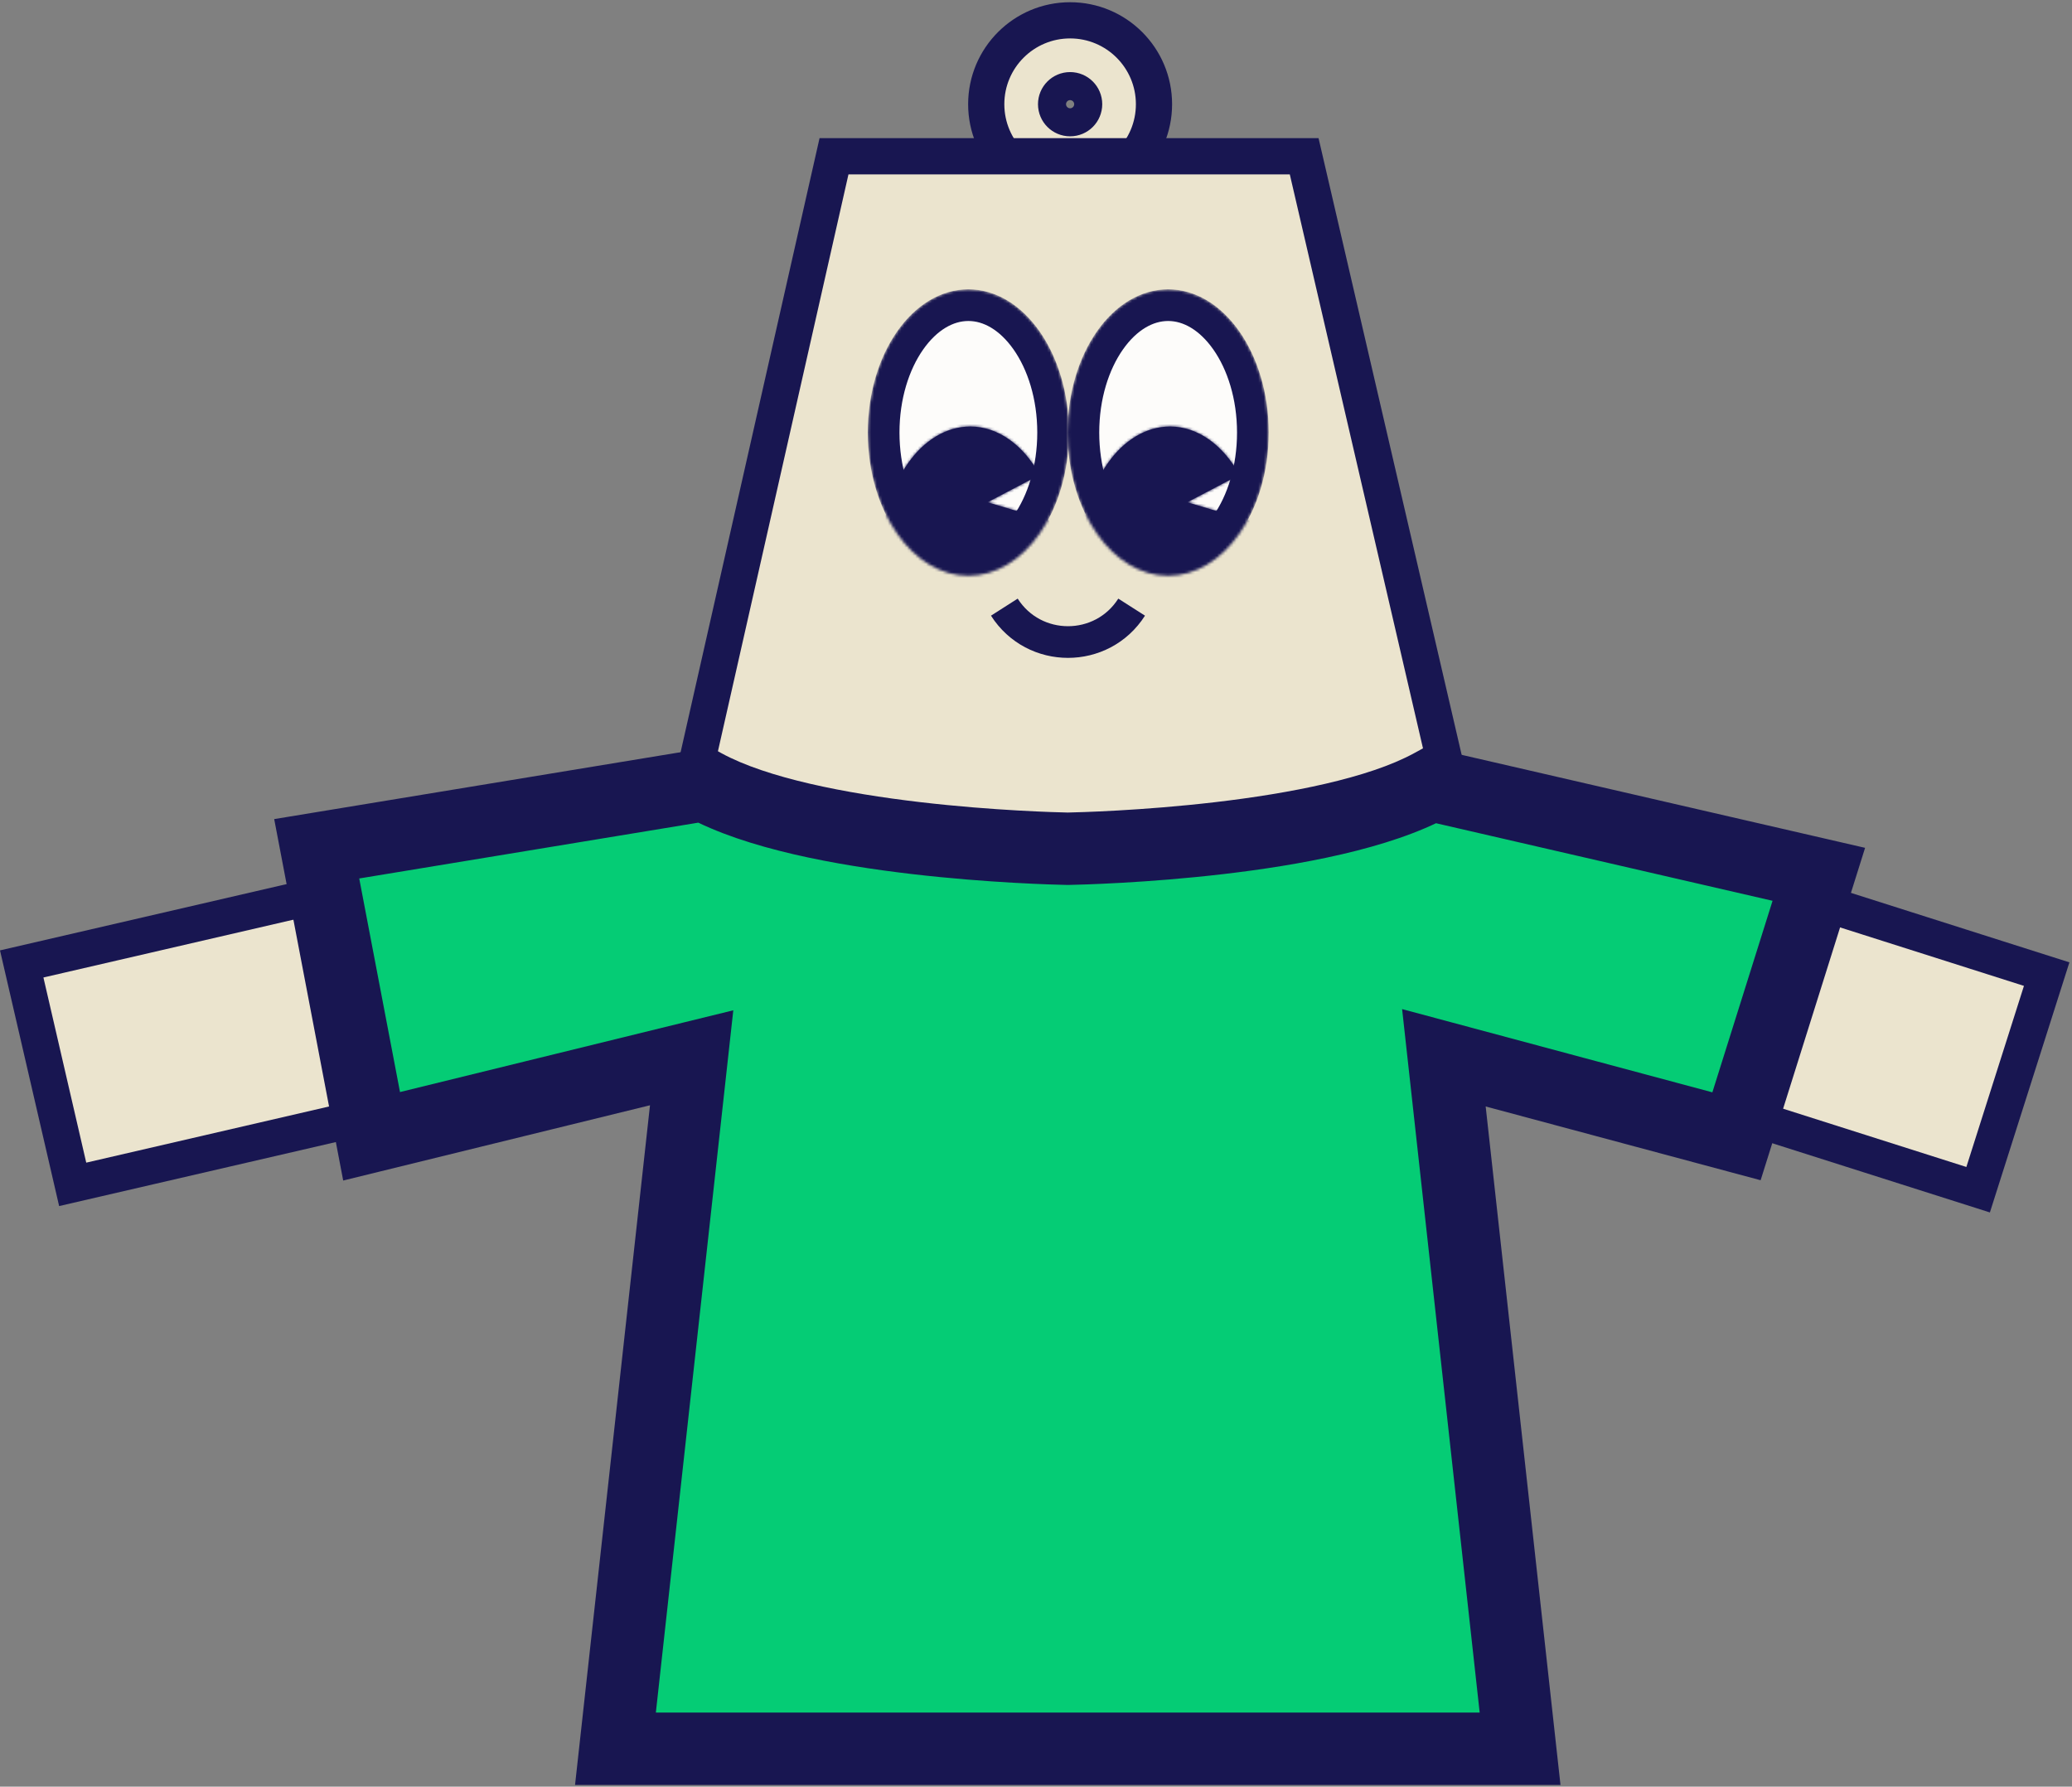 <svg width="755" height="651" viewBox="0 0 755 651" fill="none" xmlns="http://www.w3.org/2000/svg">
<rect x="0" y="0" width="755" height="651" fill="#808080" stroke="none"/>
<rect x="7.911" y="351.223" width="313.24" height="82.431" transform="rotate(-13.023 7.911 351.223)" fill="#EBE4CE" stroke="#181651" stroke-width="13.189"/>
<rect x="447.261" y="260.01" width="313.24" height="82.431" transform="rotate(17.639 447.261 260.01)" fill="#EBE4CE" stroke="#181651" stroke-width="13.189"/>
<path d="M389.93 7.405C406.81 7.405 420.494 21.09 420.494 37.97C420.494 54.85 406.81 68.533 389.93 68.533C373.05 68.533 359.366 54.85 359.366 37.97C359.366 21.09 373.05 7.405 389.93 7.405ZM389.93 32.858C387.107 32.858 384.819 35.147 384.819 37.97C384.819 40.793 387.107 43.081 389.93 43.081C392.753 43.081 395.041 40.793 395.042 37.97C395.042 35.147 392.753 32.858 389.93 32.858Z" fill="#EBE4CE" stroke="#181651" stroke-width="13.189"/>
<path d="M475.218 56.936L538.329 328.888H242.358L303.897 56.936H475.218Z" fill="#EBE4CE" stroke="#181651" stroke-width="13.189"/>
<path d="M365.96 221.221V221.221C376.78 238.171 401.534 238.171 412.353 221.221V221.221" stroke="#181651" stroke-width="11.54"/>
<mask id="mask0_710_1665" style="mask-type:alpha" maskUnits="userSpaceOnUse" x="316" y="105" width="74" height="105">
<path d="M352.858 111.187C360.586 111.187 368.165 115.64 374.048 124.019C379.919 132.381 383.734 144.239 383.734 157.609C383.734 170.979 379.92 182.837 374.048 191.199C368.165 199.578 360.586 204.031 352.858 204.031C345.13 204.031 337.552 199.578 331.668 191.199C325.797 182.837 321.983 170.979 321.983 157.609C321.983 144.239 325.797 132.381 331.668 124.019C337.552 115.64 345.13 111.187 352.858 111.187Z" fill="#D9D9D9" stroke="black" stroke-width="11.54"/>
</mask>
<g mask="url(#mask0_710_1665)">
<path d="M352.858 111.187C360.586 111.187 368.165 115.64 374.048 124.019C379.919 132.381 383.734 144.239 383.734 157.609C383.734 170.979 379.92 182.837 374.048 191.199C368.165 199.578 360.586 204.031 352.858 204.031C345.13 204.031 337.552 199.578 331.668 191.199C325.797 182.837 321.983 170.979 321.983 157.609C321.983 144.239 325.797 132.381 331.668 124.019C337.552 115.64 345.13 111.187 352.858 111.187Z" fill="#FDFCFA" stroke="#181651" stroke-width="11.54"/>
<mask id="path-8-inside-1_710_1665" fill="white">
<path d="M353.539 155.411C335.753 155.411 321.335 176.044 321.335 201.496C321.335 226.948 335.754 247.58 353.539 247.58C371.324 247.58 385.742 226.948 385.742 201.496C385.742 197.693 385.419 193.997 384.812 190.461L359.836 183.006L378.863 173.024C372.967 162.299 363.815 155.412 353.539 155.411Z"/>
</mask>
<path d="M353.539 155.411C335.753 155.411 321.335 176.044 321.335 201.496C321.335 226.948 335.754 247.58 353.539 247.58C371.324 247.58 385.742 226.948 385.742 201.496C385.742 197.693 385.419 193.997 384.812 190.461L359.836 183.006L378.863 173.024C372.967 162.299 363.815 155.412 353.539 155.411Z" fill="#181651"/>
<path d="M353.539 155.411L353.539 143.871L353.539 143.871L353.539 155.411ZM321.335 201.496L309.795 201.496V201.496H321.335ZM353.539 247.58L353.539 259.121H353.539V247.58ZM385.742 201.496L397.283 201.496L397.283 201.496L385.742 201.496ZM384.812 190.461L388.112 179.403L394.974 181.451L396.185 188.508L384.812 190.461ZM359.836 183.006L356.535 194.064L329.372 185.956L354.474 172.787L359.836 183.006ZM378.863 173.024L388.976 167.464L394.645 177.776L384.225 183.243L378.863 173.024ZM353.539 155.411V166.952C349.455 166.952 344.569 169.306 340.227 175.52C335.911 181.695 332.875 190.844 332.875 201.496H321.335H309.795C309.795 186.697 313.968 172.803 321.308 162.299C328.621 151.833 339.838 143.871 353.539 143.871V155.411ZM321.335 201.496L332.875 201.496C332.875 212.149 335.912 221.297 340.227 227.472C344.569 233.685 349.455 236.04 353.539 236.04V247.58V259.121C339.838 259.121 328.622 251.159 321.308 240.693C313.968 230.19 309.795 216.295 309.795 201.496L321.335 201.496ZM353.539 247.58L353.539 236.04C357.623 236.04 362.509 233.685 366.85 227.472C371.166 221.297 374.202 212.149 374.202 201.496L385.742 201.496L397.283 201.496C397.283 216.295 393.11 230.189 385.77 240.693C378.456 251.159 367.24 259.12 353.539 259.121L353.539 247.58ZM385.742 201.496H374.202C374.202 198.346 373.934 195.303 373.438 192.414L384.812 190.461L396.185 188.508C396.904 192.69 397.283 197.04 397.283 201.496H385.742ZM384.812 190.461L381.511 201.519L356.535 194.064L359.836 183.006L363.137 171.948L388.112 179.403L384.812 190.461ZM359.836 183.006L354.474 172.787L373.502 162.804L378.863 173.024L384.225 183.243L365.197 193.225L359.836 183.006ZM378.863 173.024L368.75 178.583C364.111 170.144 358.216 166.952 353.539 166.952L353.539 155.411L353.539 143.871C369.414 143.871 381.823 154.453 388.976 167.464L378.863 173.024Z" fill="#181651" mask="url(#path-8-inside-1_710_1665)"/>
</g>
<mask id="mask1_710_1665" style="mask-type:alpha" maskUnits="userSpaceOnUse" x="389" y="105" width="74" height="105">
<path d="M425.646 111.187C433.373 111.187 440.953 115.64 446.836 124.019C452.707 132.381 456.521 144.239 456.521 157.609C456.521 170.979 452.707 182.837 446.836 191.199C440.953 199.578 433.373 204.031 425.646 204.031C417.918 204.031 410.339 199.578 404.456 191.199C398.585 182.837 394.771 170.979 394.771 157.609C394.771 144.239 398.585 132.381 404.456 124.019C410.339 115.64 417.918 111.187 425.646 111.187Z" fill="#D9D9D9" stroke="black" stroke-width="11.54"/>
</mask>
<g mask="url(#mask1_710_1665)">
<path d="M425.646 111.187C433.373 111.187 440.953 115.64 446.836 124.019C452.707 132.381 456.521 144.239 456.521 157.609C456.521 170.979 452.707 182.837 446.836 191.199C440.953 199.578 433.373 204.031 425.646 204.031C417.918 204.031 410.339 199.578 404.456 191.199C398.585 182.837 394.771 170.979 394.771 157.609C394.771 144.239 398.585 132.381 404.456 124.019C410.339 115.64 417.918 111.187 425.646 111.187Z" fill="#FDFCFA" stroke="#181651" stroke-width="11.54"/>
<mask id="path-12-inside-2_710_1665" fill="white">
<path d="M426.327 155.411C408.541 155.411 394.123 176.044 394.123 201.496C394.123 226.948 408.541 247.58 426.327 247.58C444.112 247.58 458.53 226.948 458.53 201.496C458.53 197.693 458.206 193.997 457.599 190.461L432.624 183.006L451.651 173.024C445.755 162.299 436.602 155.412 426.327 155.411Z"/>
</mask>
<path d="M426.327 155.411C408.541 155.411 394.123 176.044 394.123 201.496C394.123 226.948 408.541 247.58 426.327 247.58C444.112 247.58 458.53 226.948 458.53 201.496C458.53 197.693 458.206 193.997 457.599 190.461L432.624 183.006L451.651 173.024C445.755 162.299 436.602 155.412 426.327 155.411Z" fill="#181651"/>
<path d="M426.327 155.411L426.327 143.871L426.327 143.871L426.327 155.411ZM394.123 201.496L382.582 201.496V201.496H394.123ZM426.327 247.58L426.327 259.121H426.327V247.58ZM458.53 201.496L470.07 201.496L470.07 201.496L458.53 201.496ZM457.599 190.461L460.9 179.403L467.761 181.451L468.973 188.508L457.599 190.461ZM432.624 183.006L429.323 194.064L402.16 185.956L427.262 172.787L432.624 183.006ZM451.651 173.024L461.764 167.464L467.433 177.776L457.012 183.243L451.651 173.024ZM426.327 155.411V166.952C422.242 166.952 417.357 169.306 413.015 175.52C408.699 181.695 405.663 190.844 405.663 201.496H394.123H382.582C382.582 186.697 386.755 172.803 394.095 162.299C401.409 151.833 412.625 143.871 426.327 143.871V155.411ZM394.123 201.496L405.663 201.496C405.663 212.149 408.699 221.297 413.015 227.472C417.356 233.685 422.242 236.04 426.327 236.04V247.58V259.121C412.626 259.121 401.409 251.159 394.096 240.693C386.755 230.19 382.582 216.295 382.582 201.496L394.123 201.496ZM426.327 247.58L426.326 236.04C430.411 236.04 435.296 233.685 439.638 227.472C443.953 221.297 446.989 212.149 446.989 201.496L458.53 201.496L470.07 201.496C470.07 216.295 465.897 230.189 458.557 240.693C451.244 251.159 440.028 259.12 426.327 259.121L426.327 247.58ZM458.53 201.496H446.989C446.989 198.346 446.721 195.303 446.225 192.414L457.599 190.461L468.973 188.508C469.691 192.69 470.07 197.04 470.07 201.496H458.53ZM457.599 190.461L454.298 201.519L429.323 194.064L432.624 183.006L435.924 171.948L460.9 179.403L457.599 190.461ZM432.624 183.006L427.262 172.787L446.289 162.804L451.651 173.024L457.012 183.243L437.985 193.225L432.624 183.006ZM451.651 173.024L441.538 178.583C436.898 170.144 431.004 166.952 426.326 166.952L426.327 155.411L426.327 143.871C442.201 143.871 454.611 154.453 461.764 167.464L451.651 173.024Z" fill="#181651" mask="url(#path-12-inside-2_710_1665)"/>
</g>
<mask id="path-14-outside-3_710_1665" maskUnits="userSpaceOnUse" x="99.404" y="272.024" width="581" height="379" fill="black">
<rect fill="white" x="99.404" y="272.024" width="581" height="379"/>
<path d="M662.748 318.568L632.748 414.018L526.128 385.415L553.892 637.182H224.258L252.023 385.415L135.404 414.019L115.404 309.265L256.583 286.024C294.734 306.837 380.274 309.075 389.075 309.251C397.866 309.075 483.415 306.838 521.568 286.024L662.748 318.568Z"/>
</mask>
<path d="M662.748 318.568L632.748 414.018L526.128 385.415L553.892 637.182H224.258L252.023 385.415L135.404 414.019L115.404 309.265L256.583 286.024C294.734 306.837 380.274 309.075 389.075 309.251C397.866 309.075 483.415 306.838 521.568 286.024L662.748 318.568Z" fill="#05CC75"/>
<path d="M662.748 318.568L675.33 322.522L679.605 308.919L665.71 305.716L662.748 318.568ZM632.748 414.018L629.33 426.757L641.539 430.032L645.33 417.973L632.748 414.018ZM526.128 385.415L529.546 372.676L510.903 367.675L513.019 386.86L526.128 385.415ZM553.892 637.182V650.371H568.615L567.002 635.736L553.892 637.182ZM224.258 637.182L211.149 635.736L209.535 650.371H224.258V637.182ZM252.023 385.415L265.133 386.86L267.2 368.112L248.881 372.605L252.023 385.415ZM135.404 414.019L122.449 416.492L125.054 430.138L138.546 426.828L135.404 414.019ZM115.404 309.265L113.261 296.251L99.912 298.449L102.449 311.739L115.404 309.265ZM256.583 286.024L262.9 274.446L258.917 272.273L254.441 273.01L256.583 286.024ZM389.075 309.251L388.81 322.438L389.075 322.443L389.339 322.438L389.075 309.251ZM521.568 286.024L524.53 273.172L519.649 272.047L515.251 274.446L521.568 286.024ZM662.748 318.568L650.165 314.613L620.165 410.063L632.748 414.018L645.33 417.973L675.33 322.522L662.748 318.568ZM632.748 414.018L636.165 401.279L529.546 372.676L526.128 385.415L522.711 398.153L629.33 426.757L632.748 414.018ZM526.128 385.415L513.019 386.86L540.783 638.628L553.892 637.182L567.002 635.736L539.238 383.969L526.128 385.415ZM553.892 637.182V623.993H224.258V637.182V650.371H553.892V637.182ZM224.258 637.182L237.368 638.628L265.133 386.86L252.023 385.415L238.913 383.969L211.149 635.736L224.258 637.182ZM252.023 385.415L248.881 372.605L132.262 401.21L135.404 414.019L138.546 426.828L255.165 398.224L252.023 385.415ZM135.404 414.019L148.359 411.546L128.359 306.792L115.404 309.265L102.449 311.739L122.449 416.492L135.404 414.019ZM115.404 309.265L117.546 322.279L258.726 299.038L256.583 286.024L254.441 273.01L113.261 296.251L115.404 309.265ZM256.583 286.024L250.267 297.602C271.82 309.36 305.081 315.297 332.305 318.476C360.155 321.729 384.211 322.346 388.81 322.438L389.075 309.251L389.339 296.065C385.137 295.981 362.023 295.39 335.365 292.276C308.082 289.09 279.497 283.5 262.9 274.446L256.583 286.024ZM389.075 309.251L389.339 322.438C393.933 322.346 417.989 321.73 445.841 318.477C473.066 315.297 506.33 309.361 527.884 297.602L521.568 286.024L515.251 274.446C498.653 283.501 470.066 289.09 442.781 292.277C416.122 295.39 393.008 295.981 388.81 296.065L389.075 309.251ZM521.568 286.024L518.605 298.876L659.785 331.42L662.748 318.568L665.71 305.716L524.53 273.172L521.568 286.024Z" fill="#181651" mask="url(#path-14-outside-3_710_1665)"/>
</svg>
